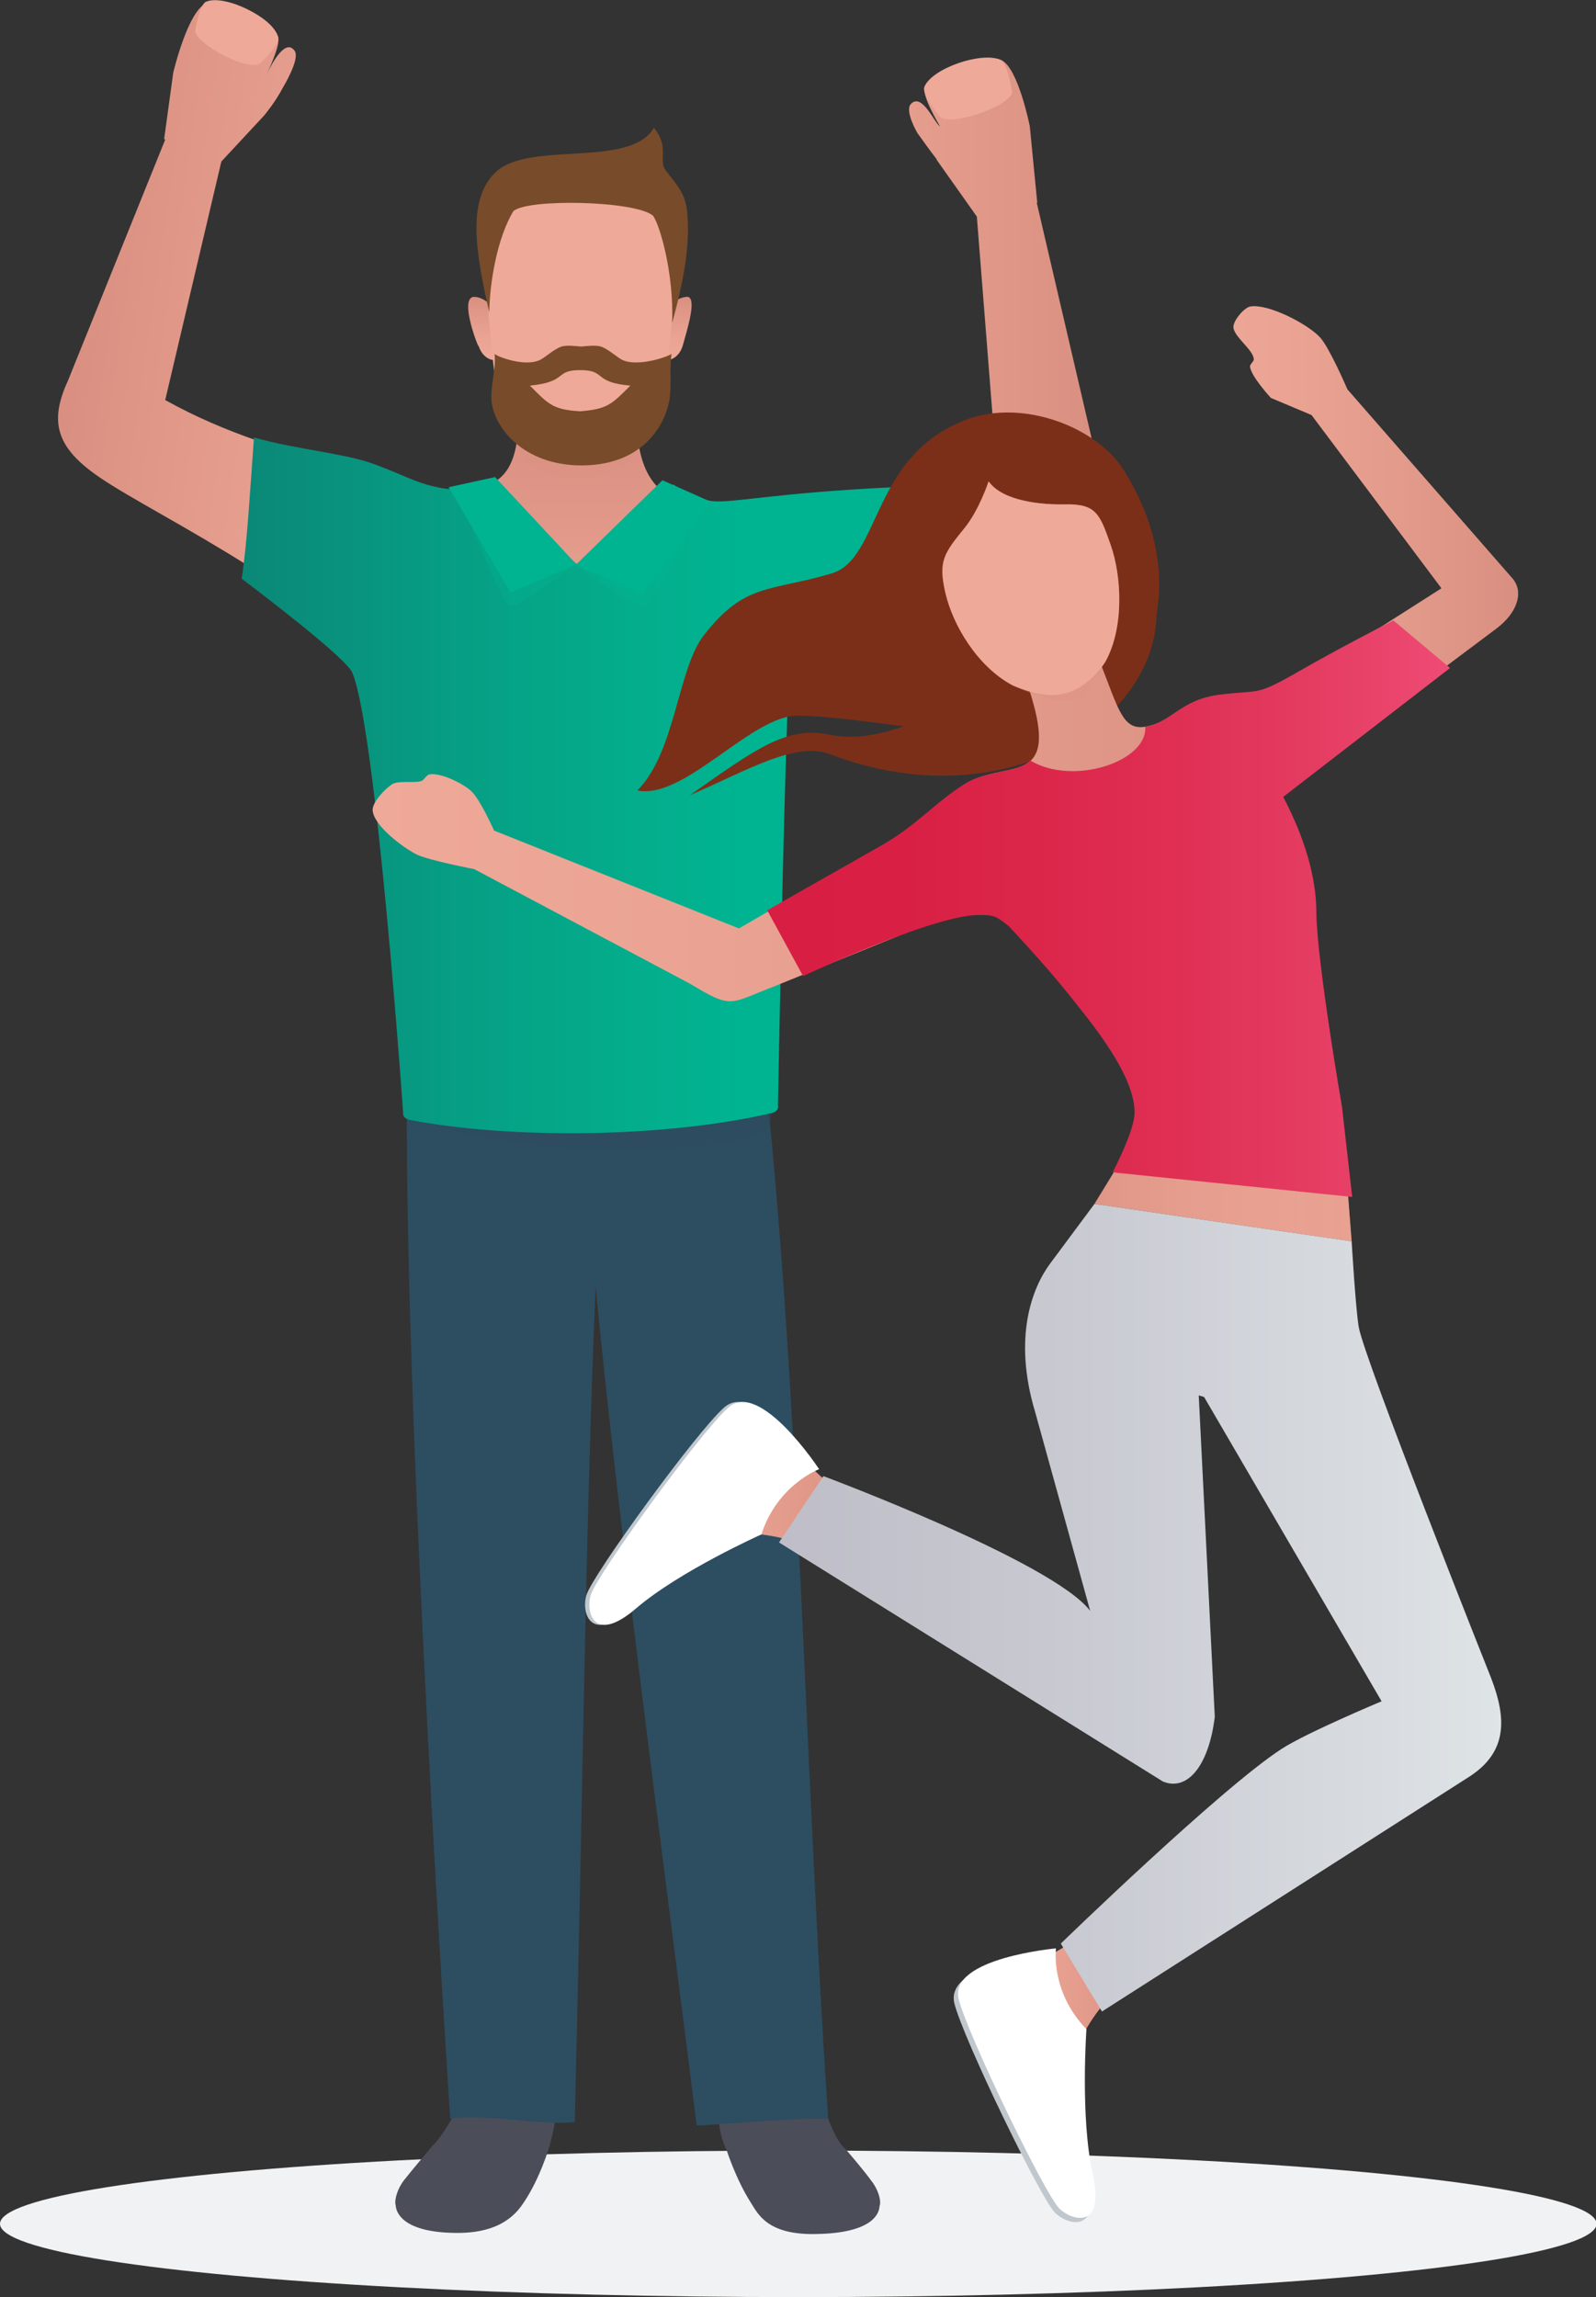 <?xml version="1.0" encoding="utf-8"?>
<!-- Generator: Adobe Illustrator 19.0.0, SVG Export Plug-In . SVG Version: 6.00 Build 0)  -->
<svg version="1.1" id="Layer_1" xmlns="http://www.w3.org/2000/svg" xmlns:xlink="http://www.w3.org/1999/xlink" x="0px" y="0px"
	 viewBox="0 0 298.5 429.5" style="enable-background:new 0 0 298.5 429.5;" xml:space="preserve">
<rect x="0" y="0" width="298.5" height="429.5" fill="#333333" stroke="none"/>
<style type="text/css">
	.st0{fill:#F1F2F3;}
	.st1{fill-rule:evenodd;clip-rule:evenodd;fill:url(#XMLID_78_);}
	.st2{fill-rule:evenodd;clip-rule:evenodd;fill:#EFA998;}
	.st3{fill-rule:evenodd;clip-rule:evenodd;fill:url(#XMLID_79_);}
	.st4{fill-rule:evenodd;clip-rule:evenodd;fill:url(#XMLID_80_);}
	.st5{opacity:0.3;fill-rule:evenodd;clip-rule:evenodd;fill:#D88F81;}
	.st6{fill:url(#XMLID_81_);}
	.st7{fill:url(#XMLID_82_);}
	.st8{fill:#EFA998;}
	.st9{fill:#4B4D58;}
	.st10{fill-rule:evenodd;clip-rule:evenodd;fill:#2D4D61;}
	.st11{fill-rule:evenodd;clip-rule:evenodd;fill:#784B2A;}
	.st12{opacity:0.4;fill-rule:evenodd;clip-rule:evenodd;fill:#2D4D61;}
	.st13{fill-rule:evenodd;clip-rule:evenodd;fill:url(#XMLID_83_);}
	.st14{opacity:0.3;fill-rule:evenodd;clip-rule:evenodd;fill:#00B491;}
	.st15{fill-rule:evenodd;clip-rule:evenodd;fill:#00B491;}
	.st16{fill-rule:evenodd;clip-rule:evenodd;fill:url(#XMLID_84_);}
	.st17{fill-rule:evenodd;clip-rule:evenodd;fill:#7C2F18;}
	.st18{fill-rule:evenodd;clip-rule:evenodd;fill:url(#XMLID_85_);}
	.st19{fill-rule:evenodd;clip-rule:evenodd;fill:url(#XMLID_86_);}
	.st20{opacity:0.3;fill:#D88F81;}
	.st21{fill-rule:evenodd;clip-rule:evenodd;fill:url(#XMLID_87_);}
	.st22{fill-rule:evenodd;clip-rule:evenodd;fill:url(#XMLID_88_);}
	.st23{fill:#C0C8CE;}
	.st24{opacity:0.3;}
	.st25{fill-rule:evenodd;clip-rule:evenodd;fill:url(#XMLID_89_);}
	.st26{fill-rule:evenodd;clip-rule:evenodd;fill:url(#XMLID_90_);}
	.st27{fill-rule:evenodd;clip-rule:evenodd;fill:url(#XMLID_91_);}
	.st28{fill-rule:evenodd;clip-rule:evenodd;fill:url(#XMLID_92_);}
	.st29{fill-rule:evenodd;clip-rule:evenodd;fill:url(#XMLID_93_);}
	.st30{fill-rule:evenodd;clip-rule:evenodd;fill:url(#XMLID_94_);}
	.st31{fill-rule:evenodd;clip-rule:evenodd;fill:url(#XMLID_95_);}
	.st32{fill:#FFFFFF;}
</style>
<g id="couple_hooray">
	<ellipse id="shadow_12_" class="st0" cx="149.3" cy="415.8" rx="149.3" ry="13.7"/>
	<g id="boy_6_">
		<g id="XMLID_49_">
			<linearGradient id="XMLID_78_" gradientUnits="userSpaceOnUse" x1="123.638" y1="74.05" x2="205.795" y2="74.05">
				<stop  offset="0" style="stop-color:#EFA998"/>
				<stop  offset="0.37" style="stop-color:#EAA393"/>
				<stop  offset="0.865" style="stop-color:#DD9485"/>
				<stop  offset="1" style="stop-color:#D88F81"/>
			</linearGradient>
			<path id="XMLID_51_" class="st1" d="M204.9,85.1l-11-47.2l0.1,0l-1.4-14.3c0,0-2.2-11.1-5.4-12.4c-3.5-1.4-12.5,1.6-14.2,5
				c-0.8,1.5,2.8,7.4,2.8,7.4c-1-0.5-3.3-6.3-5.4-4.2c-1.3,1.3,1.2,5.5,1.2,5.5c1,1.4,2.3,3.2,3.6,4.9l0,0.1l7.5,10.6l3.6,45.6
				c-12.3,4.7-23.2,5.9-34.5,7.7c-5.4,0.8-6.5-0.5-10.1,0.7c-7.9,2.6-11.5,7.6-18.1,3.1l5.9,39.7c20.8-19.4,55.3-29.5,66.8-35.1
				C205.1,97.8,207.3,93.3,204.9,85.1z"/>
			<path id="XMLID_50_" class="st2" d="M189.3,17.4c0,0-0.7-5.5-2.2-6.2c-3.4-1.6-12.7,1.5-14.2,5c-0.6,1.4,2.7,5.5,2.7,5.5
				C177.6,23.8,188.3,20.1,189.3,17.4z"/>
		</g>
		<g id="XMLID_46_">
			
				<linearGradient id="XMLID_79_" gradientUnits="userSpaceOnUse" x1="1724.488" y1="166.781" x2="1806.645" y2="166.781" gradientTransform="matrix(-0.99 -0.143 -0.143 0.99 1825.229 153.881)">
				<stop  offset="0" style="stop-color:#EFA998"/>
				<stop  offset="0.37" style="stop-color:#EAA393"/>
				<stop  offset="0.865" style="stop-color:#DD9485"/>
				<stop  offset="1" style="stop-color:#D88F81"/>
			</linearGradient>
			<path id="XMLID_48_" class="st3" d="M12.7,71.2l18.2-45.1L30.7,26l1.7-12.4c0,0,2.8-11.9,6.3-13c3.8-1.2,12,2.4,13.3,6.2
				c0.6,1.6-2.1,7-2.1,7c1-2,3.5-6.7,5.2-4.3c1.1,1.5-2.2,6.9-2.2,6.9c-1.4,2.7-3.5,5.2-3.5,5.2l-8,8.6L30.9,74.8
				c11.5,6.4,22.1,9.2,33,12.6c5.2,1.6,6.5,0.5,9.9,2.2c7.5,3.7,10.3,9.1,17.5,5.7l-11.5,38.4C62,111.4,29.3,96.6,18.7,89.3
				C10.6,83.8,9.1,79,12.7,71.2z"/>
			<path id="XMLID_47_" class="st2" d="M36.5,5.9c0,0,0.7-5.1,2.1-5.6c3.5-1.4,12.5,3,13.4,6.7c0.4,1.4-3.3,4.8-3.3,4.8
				C46.6,13.5,37.1,8.5,36.5,5.9z"/>
		</g>
		<linearGradient id="XMLID_80_" gradientUnits="userSpaceOnUse" x1="106.262" y1="124.156" x2="106.262" y2="75.135">
			<stop  offset="0" style="stop-color:#EFA998"/>
			<stop  offset="0.528" style="stop-color:#E19889"/>
			<stop  offset="1" style="stop-color:#D88F81"/>
		</linearGradient>
		<path id="XMLID_45_" class="st4" d="M84.7,92.1c-2.4-0.1-7.1-0.5-9.7,0.2c-12.8,3.8-2.6,28.3,0.1,28.9c24.6,5,38.2,2.2,62.1,2.2
			c0-21.9,17.9-30-5.5-29c-10.3-0.7-12.8-7.2-12.8-19.2c-7.4,0.2-14.4,0.2-21.8,0C97.1,87.3,95.1,91.4,84.7,92.1z"/>
		<path id="XMLID_44_" class="st5" d="M119.2,84.1c0,0-2,5.3-11.4,5.3s-11.3-6.2-11.3-6.2S111,73.1,119.2,84.1z"/>
		<g id="XMLID_40_">
			<linearGradient id="XMLID_81_" gradientUnits="userSpaceOnUse" x1="90.579" y1="67.299" x2="90.579" y2="55.491">
				<stop  offset="0" style="stop-color:#EFA998"/>
				<stop  offset="0.37" style="stop-color:#EAA393"/>
				<stop  offset="0.865" style="stop-color:#DD9485"/>
				<stop  offset="1" style="stop-color:#D88F81"/>
			</linearGradient>
			<path id="XMLID_43_" class="st6" d="M92.3,57.7c0,0-1.3-2-3.5-2.2c-3.3-0.2,1.1,10.7,0.7,9.1c0.7,2.5,3.2,3.5,4.1,2L92.3,57.7z"
				/>
			<linearGradient id="XMLID_82_" gradientUnits="userSpaceOnUse" x1="126.554" y1="67.299" x2="126.554" y2="55.492">
				<stop  offset="0" style="stop-color:#EFA998"/>
				<stop  offset="0.37" style="stop-color:#EAA393"/>
				<stop  offset="0.865" style="stop-color:#DD9485"/>
				<stop  offset="1" style="stop-color:#D88F81"/>
			</linearGradient>
			<path id="XMLID_42_" class="st7" d="M124.9,57.7c0,0,1.3-2,3.5-2.2c2.2-0.2,0,6.5-0.7,9.1c-0.7,2.5-3.2,3.5-4.1,2L124.9,57.7z"/>
			<path id="XMLID_41_" class="st8" d="M126.7,40.6c-0.3-6.8-11.1-5.4-18.1-6.1c-7,0.7-17.8-0.7-18.1,6.1c-0.3,6.9,1.4,24.5,2,29.6
				c0.6,5,5.9,15.4,16,15.4c9.5,0,15.4-10.4,16-15.4C125.3,65.1,127,47.5,126.7,40.6z"/>
		</g>
		<g id="XMLID_34_">
			<g id="XMLID_37_">
				<path id="XMLID_39_" class="st9" d="M75.6,407.6c1-1.3,4.8-5.8,5.2-6.3c3.7-3.5,10.2-16.8,9.2-23.2c-1.3-8.3,13.3-8.3,13,3.4
					c-0.1,5.5,1,6.1,1.1,11.5c0,4.3-1.5,8.8-1.5,8.8s-1.6,5.4-4.5,9.8c-1.3,2-4.1,5.9-12.5,5.9c-9.5,0-11.5-3.3-11.6-5.2
					C73.7,411.3,74.4,409.1,75.6,407.6z"/>
				<path id="XMLID_38_" class="st9" d="M135.6,381.6c-0.3-11.7,14.3-20.4,13-12c-0.4,2.3,4.9,27.8,9.2,31.9c0.5,0.4,4.3,5,5.2,6.3
					c1.2,1.5,1.9,3.7,1.5,4.7c-0.1,1.9-2.1,5-11.6,5.2c-9.5,0.3-11.2-3.9-12.5-5.9c-2.8-4.4-4.5-9.8-4.5-9.8s-1.6-2.8-1.5-7.2
					C134.6,389.3,135.7,387.1,135.6,381.6z"/>
			</g>
			<g id="XMLID_35_">
				<path id="XMLID_36_" class="st10" d="M143.2,202c6.4,61,7.3,128.5,11.7,194.2c-7.4-0.3-17.7,1-24.6,1.2
					c-5.8-46.2-14.6-112-18.9-156.8c-1.9,44.2-2.4,95.8-3.9,156.2c-7,0.6-16.3-1.6-23.3-0.7c0,0-8.5-128.1-8.1-191.2L143.2,202z"/>
			</g>
		</g>
		<path id="XMLID_33_" class="st11" d="M122.3,23.9c2.9,3.5,0.9,6.1,2.1,7.8c1.8,2.5,3.7,4.1,4.1,7.7c0.6,5.8-0.4,12.4-2.8,21
			c0.4-9.3-2.4-18.7-3.6-20.1c-3.4-2.8-23.6-3.2-26.1-0.8c-3,5-4.4,13.2-4.5,18.9c-2.6-11.5-4.2-21.2,1.3-26.3
			C99.1,26.3,117.9,31.5,122.3,23.9z"/>
		<path id="XMLID_32_" class="st12" d="M76.6,209.3c0,0,19.4,6.4,41.8,5.7c24.7-0.8,25.4-3.2,26-7
			C145.4,200.9,88.4,202.7,76.6,209.3z"/>
		<g id="XMLID_28_">
			<path id="XMLID_29_" class="st11" d="M125.3,74c0.3-2.7-0.1-5,0.3-7.9c0.4,0.2-6.3,2.8-9.4,1.1c-1-0.6-2.6-2-3.8-2.4
				c-1-0.3-2.6-0.1-3.7,0c-1.1-0.1-2.7-0.3-3.7,0c-1.2,0.4-2.8,1.8-3.8,2.4c-3.1,1.7-9.1-0.9-8.7-1.1c0.3,2.8-0.7,5.6-0.6,8.5
				c0.2,4.7,5.2,11.9,15.8,12.4C120.4,87.5,124.8,79,125.3,74z M108.5,69.2c5,0,2.3,2.3,9.4,2.9c-3.5,3.5-4.3,4.4-9.4,4.8
				c-5.1-0.3-5.9-1.3-9.4-4.8C106.3,71.4,103.6,69.2,108.5,69.2z"/>
		</g>
		<linearGradient id="XMLID_83_" gradientUnits="userSpaceOnUse" x1="45.221" y1="146.803" x2="173.612" y2="146.803">
			<stop  offset="0" style="stop-color:#0B8877"/>
			<stop  offset="0.31" style="stop-color:#069E84"/>
			<stop  offset="0.567" style="stop-color:#04AD8C"/>
			<stop  offset="0.734" style="stop-color:#00B491"/>
		</linearGradient>
		<path id="XMLID_27_" class="st13" d="M173.6,113.8c-0.2-0.3-0.3-0.6-0.5-1c-2.2-4.7-3.4-13.7-5.5-20.3c-0.2-0.5-0.3-0.9-0.5-1.4
			c-22.8,1.1-29.9,3-33.9,2.6c-2-0.2-6.5-2.4-7.2-3.1l-18.1,14.8c0,0,0,0,0,0l-0.1,0L90.9,90.2c-3.1,1.2-5.6,1.5-8.1,1.1
			c-4.9-0.9-5.9-1.9-12.5-4.4c-5.8-2.2-14.7-2.8-22.8-5.1c-0.7,9.4-1.3,20.2-2.3,26.4c4.1,3.1,19.6,14.9,20.7,17.6
			c4.5,10.7,9.5,82.3,9.5,82.3c-0.1,0.7,0.5,1.1,1.2,1.3c18.9,3.6,47.6,3.4,67.8-1.3c0.7-0.2,1.3-0.7,1.1-1.4c0,0,1-55.3,1.9-76.5
			C147.5,126,148,126.2,173.6,113.8C173.6,113.8,173.6,113.8,173.6,113.8C173.6,113.8,173.6,113.8,173.6,113.8z"/>
		<path id="XMLID_26_" class="st14" d="M131.7,95.3c0,0-9.5,17.1-11.1,18c-1.5,0.9-13-7.7-13-7.7L131.7,95.3z"/>
		<path id="XMLID_25_" class="st14" d="M86.6,94.5c0,0,7.1,17.9,8.6,18.8c1.5,0.9,12.2-7.7,12.2-7.7L86.6,94.5z"/>
		<polygon id="XMLID_24_" class="st15" points="92.6,89.2 83.9,91.1 95.5,110.8 107.8,105.5 		"/>
		<polygon id="XMLID_23_" class="st15" points="123.9,89.8 132.9,93.8 120.1,111.1 107.7,105.6 		"/>
	</g>
	<g id="girl_7_">
		<linearGradient id="XMLID_84_" gradientUnits="userSpaceOnUse" x1="204.742" y1="220.608" x2="252.839" y2="220.608">
			<stop  offset="0" style="stop-color:#D88F81"/>
			<stop  offset="0.135" style="stop-color:#DD9485"/>
			<stop  offset="0.63" style="stop-color:#EAA393"/>
			<stop  offset="1" style="stop-color:#EFA998"/>
		</linearGradient>
		<polygon id="XMLID_22_" class="st16" points="252.8,232.1 251,209.1 214.5,209.1 204.7,225.1 		"/>
		<path id="XMLID_21_" class="st17" d="M210.1,87.8c-5.1-8-18.6-13.1-28.9-9.5c-18.3,6.5-16.4,26.1-25.6,28.9
			c-11.8,3.5-16.2,1.7-23.9,11.5c-5,6.3-5.3,21.9-12.5,29.1c8.9,1.8,21.4-14.2,30.2-14c5.5,0.1,12.5,1.1,19.6,2
			c-4.5,1.6-9.2,2.5-13.7,1.6c-8.2-1.7-13.6,2.4-26.3,11.3c10.9-4.7,19.7-10.1,26.2-7.7c32.5,12.4,60.9-5.9,61.1-26.2
			C217.8,106.6,216,97.1,210.1,87.8z"/>
		<linearGradient id="XMLID_85_" gradientUnits="userSpaceOnUse" x1="218.902" y1="112.037" x2="284.146" y2="112.037">
			<stop  offset="0" style="stop-color:#EFA998"/>
			<stop  offset="0.37" style="stop-color:#EAA393"/>
			<stop  offset="0.865" style="stop-color:#DD9485"/>
			<stop  offset="1" style="stop-color:#D88F81"/>
		</linearGradient>
		<path id="XMLID_20_" class="st18" d="M237.3,130.6l32.3-20.6l-24.3-32.4l-7.6-3.2c0,0-3.8-4.1-3.9-5.9c0-0.4,0.7-0.9,0.7-1.3
			c0-1.8-4-4.4-3.8-6.2c0.1-1.2,2-3.5,3.2-3.7c3.4-0.5,10.7,3.3,13,5.8c1.8,2,5.1,9.7,5.1,9.7l31,35.5c2.1,2.7,0.5,6.5-3.1,9.2
			l-31.9,23.9c-19.6,16.2-7,4.6-8.3,25.8l-11.2-10.3l-9.8-21.3C226.3,136.8,227.2,131.8,237.3,130.6z"/>
		<linearGradient id="XMLID_86_" gradientUnits="userSpaceOnUse" x1="69.808" y1="155.297" x2="244.302" y2="155.297">
			<stop  offset="0" style="stop-color:#EFA998"/>
			<stop  offset="0.37" style="stop-color:#EAA393"/>
			<stop  offset="0.865" style="stop-color:#DD9485"/>
			<stop  offset="1" style="stop-color:#D88F81"/>
		</linearGradient>
		<path id="XMLID_19_" class="st19" d="M192.2,128c2.4,7.3,3,11.9,0.6,14.2c-2.5,2.4-8,1.7-12.3,4.4c-2.8,1.7-6.1,4.6-9.2,7.8
			l-33.1,19.2l-45.8-18.3l0,0c0,0-2.7-6.1-4.4-7.5c-1.6-1.4-5.7-3.4-7.7-3c-0.5,0.1-1,1-1.4,1.2c-1.3,0.5-4.3-0.1-5.5,0.6
			c-1.3,0.8-3.8,3.4-3.7,4.9c0.2,2.9,5.7,7,8.3,8.3c2.4,1.1,10.7,2.7,10.7,2.7l40.5,21.5c7.9,4.8,7.2,3.6,15.9,0.3l36.2-14.7
			c4.5,1.4,6.5,1.9,11.4,6.9l19.4,7.9l23.6-16.5l0.6-19.5l-1.1-14l9-7.9c-4.2,2-9.8,3.9-10.9,3.8c-11.9-0.9-13.5,4.8-19.2,5.6
			c-4.1,0.6-4.9-3.2-8.4-12.2L192.2,128z"/>
		<path id="XMLID_18_" class="st20" d="M207.4,120.5c0,0-1.7,8.2-5.3,10.1c-3.7,1.9-12.7-2.4-12.7-2.4L207.4,120.5z"/>
		<linearGradient id="XMLID_87_" gradientUnits="userSpaceOnUse" x1="185.4" y1="379.115" x2="213.002" y2="379.115">
			<stop  offset="0" style="stop-color:#EFA998"/>
			<stop  offset="0.37" style="stop-color:#EAA393"/>
			<stop  offset="0.865" style="stop-color:#DD9485"/>
			<stop  offset="1" style="stop-color:#D88F81"/>
		</linearGradient>
		<path id="XMLID_17_" class="st21" d="M208,358.5c-3.8,2.3-10.3,6.7-13.9,8.1c-5.4,2-4.7-0.2-8.3,6.3c-1.5,2.7,1.5,0,4.6,8.7
			c-0.7,8.1,1.4,11.4,5.5,18.1c1.6-9,1.1-6.4,5.2-16.7c4-7.5,5.7-9.1,12-14.9L208,358.5z"/>
		<linearGradient id="XMLID_88_" gradientUnits="userSpaceOnUse" x1="119.979" y1="279.32" x2="162.518" y2="279.32">
			<stop  offset="0" style="stop-color:#EFA998"/>
			<stop  offset="0.37" style="stop-color:#EAA393"/>
			<stop  offset="0.865" style="stop-color:#DD9485"/>
			<stop  offset="1" style="stop-color:#D88F81"/>
		</linearGradient>
		<path id="XMLID_16_" class="st22" d="M162.5,282.6c-3.7-2.5-7-4.6-9.8-7.3c-4-4.1-4.9-7.4-12.4-7.9c-3.1-0.2,0.4,2.5-6.2,8.9
			c-7.7,2.7-9.8,6-14.1,12.6c8.8-2.4,6.6-1.8,17.7-2.4c8.5,0.5,10.3,1.4,18.2,4.7L162.5,282.6z"/>
		<path id="XMLID_15_" class="st23" d="M202.4,380.2c0,0-1.2,16.6,1.2,27.2c2.3,10.3-3.9,8.7-6.3,6.3c-2.7-2.7-17.1-32.4-18.8-39.1
			c-1.9-7.7,18.2-9.5,18.2-9.5S195.6,373.2,202.4,380.2z"/>
		<path id="XMLID_14_" class="st23" d="M141.6,286.9c0,0-15.2,6.8-23.4,13.8c-8,6.9-9.5,0.6-8.5-2.5c1.1-3.7,20.5-30.4,25.7-35
			c5.9-5.4,17,11.5,17,11.5S144.6,277.6,141.6,286.9z"/>
		<path id="XMLID_13_" class="st8" d="M199,129.7c-3.7,0.9-8.1-0.9-9.7-1.6c-6.5-3.5-11.1-11.2-12.5-17.3c-1.3-5.8-0.4-7.2,3.7-12.2
			c2.7-3.4,4.4-8.6,4.4-8.6c2.7,3.8,10.1,4.4,14.4,4.3c5.7-0.1,6.4,1.8,8.4,7.5c2.1,5.9,2.6,15.6-1,22
			C205.8,125.2,203,128.8,199,129.7z"/>
		<g id="XMLID_6_" class="st24">
			<linearGradient id="XMLID_89_" gradientUnits="userSpaceOnUse" x1="218.902" y1="112.037" x2="284.146" y2="112.037">
				<stop  offset="0" style="stop-color:#EFA998"/>
				<stop  offset="0.37" style="stop-color:#EAA393"/>
				<stop  offset="0.865" style="stop-color:#DD9485"/>
				<stop  offset="1" style="stop-color:#D88F81"/>
			</linearGradient>
			<path id="XMLID_12_" class="st25" d="M237.3,130.6l32.3-20.6l-24.3-32.4l-7.6-3.2c0,0-3.8-4.1-3.9-5.9c0-0.4,0.7-0.9,0.7-1.3
				c0-1.8-4-4.4-3.8-6.2c0.1-1.2,2-3.5,3.2-3.7c3.4-0.5,10.7,3.3,13,5.8c1.8,2,5.1,9.7,5.1,9.7l31,35.5c2.1,2.7,0.5,6.5-3.1,9.2
				l-31.9,23.9c-19.6,16.2-7,4.6-8.3,25.8l-11.2-10.3l-9.8-21.3C226.3,136.8,227.2,131.8,237.3,130.6z"/>
			<linearGradient id="XMLID_90_" gradientUnits="userSpaceOnUse" x1="69.808" y1="155.297" x2="244.302" y2="155.297">
				<stop  offset="0" style="stop-color:#EFA998"/>
				<stop  offset="0.37" style="stop-color:#EAA393"/>
				<stop  offset="0.865" style="stop-color:#DD9485"/>
				<stop  offset="1" style="stop-color:#D88F81"/>
			</linearGradient>
			<path id="XMLID_11_" class="st26" d="M192.2,128c2.4,7.3,3,11.9,0.6,14.2c-2.5,2.4-8,1.7-12.3,4.4c-2.8,1.7-6.1,6.2-9.2,9.4
				l-33.1,17.6l-45.8-18.3l0,0c0,0-2.7-6.1-4.4-7.5c-1.6-1.4-5.7-3.4-7.7-3c-0.5,0.1-1,1-1.4,1.2c-1.3,0.5-4.3-0.1-5.5,0.6
				c-1.3,0.8-3.8,3.4-3.7,4.9c0.2,2.9,5.7,7,8.3,8.3c2.4,1.1,10.7,2.7,10.7,2.7l40.5,21.5c7.9,4.8,7.2,3.6,15.9,0.3l36.2-14.7
				c4.5,1.4,6.5,1.9,11.4,6.9l19.4,7.9l23.6-16.5l0.6-19.5l-1.1-14l9-7.9c-4.2,2-9.8,3.9-10.9,3.8c-11.9-0.9-13.5,4.8-19.2,5.6
				c-4.1,0.6-4.9-3.2-8.4-12.2L192.2,128z"/>
			<linearGradient id="XMLID_91_" gradientUnits="userSpaceOnUse" x1="204.742" y1="220.608" x2="252.839" y2="220.608">
				<stop  offset="0" style="stop-color:#EFA998"/>
				<stop  offset="0.37" style="stop-color:#EAA393"/>
				<stop  offset="0.865" style="stop-color:#DD9485"/>
				<stop  offset="1" style="stop-color:#D88F81"/>
			</linearGradient>
			<polygon id="XMLID_10_" class="st27" points="252.8,232.1 251,209.1 214.5,209.1 204.7,225.1 			"/>
			<linearGradient id="XMLID_92_" gradientUnits="userSpaceOnUse" x1="185.4" y1="379.115" x2="213.002" y2="379.115">
				<stop  offset="0" style="stop-color:#EFA998"/>
				<stop  offset="0.37" style="stop-color:#EAA393"/>
				<stop  offset="0.865" style="stop-color:#DD9485"/>
				<stop  offset="1" style="stop-color:#D88F81"/>
			</linearGradient>
			<path id="XMLID_9_" class="st28" d="M208,358.5c-3.8,2.3-10.3,6.7-13.9,8.1c-5.4,2-4.7-0.2-8.3,6.3c-1.5,2.7,1.5,0,4.6,8.7
				c-0.7,8.1,1.4,11.4,5.5,18.1c1.6-9,1.1-6.4,5.2-16.7c4-7.5,5.7-9.1,12-14.9L208,358.5z"/>
			<linearGradient id="XMLID_93_" gradientUnits="userSpaceOnUse" x1="119.979" y1="279.32" x2="162.518" y2="279.32">
				<stop  offset="0" style="stop-color:#EFA998"/>
				<stop  offset="0.37" style="stop-color:#EAA393"/>
				<stop  offset="0.865" style="stop-color:#DD9485"/>
				<stop  offset="1" style="stop-color:#D88F81"/>
			</linearGradient>
			<path id="XMLID_8_" class="st29" d="M162.5,282.6c-3.7-2.5-7-4.6-9.8-7.3c-4-4.1-4.9-7.4-12.4-7.9c-3.1-0.2,0.4,2.5-6.2,8.9
				c-7.7,2.7-9.8,6-14.1,12.6c8.8-2.4,6.6-1.8,17.7-2.4c8.5,0.5,10.3,1.4,18.2,4.7L162.5,282.6z"/>
			<path id="XMLID_7_" class="st8" d="M199,129.7c-3.7,0.9-8.1-0.9-9.7-1.6c-6.5-3.5-11.1-11.2-12.5-17.3c-1.3-5.8-0.4-7.2,3.7-12.2
				c2.7-3.4,4.4-8.6,4.4-8.6c2.7,3.8,10.1,4.4,14.4,4.3c5.7-0.1,6.4,1.8,8.4,7.5c2.1,5.9,2.6,15.6-1,22
				C205.8,125.2,203,128.8,199,129.7z"/>
		</g>
		<linearGradient id="XMLID_94_" gradientUnits="userSpaceOnUse" x1="143.508" y1="169.823" x2="271.209" y2="169.823">
			<stop  offset="0" style="stop-color:#D81E43"/>
			<stop  offset="0.2" style="stop-color:#D92044"/>
			<stop  offset="0.396" style="stop-color:#DB264A"/>
			<stop  offset="0.59" style="stop-color:#DF2F53"/>
			<stop  offset="0.783" style="stop-color:#E43B60"/>
			<stop  offset="0.974" style="stop-color:#ED4972"/>
			<stop  offset="1" style="stop-color:#EF4B75"/>
		</linearGradient>
		<path id="XMLID_5_" class="st30" d="M192.7,142.2c-2.5,2.4-8,1.7-12.3,4.4c-5.6,3.5-8.8,7.6-15.4,11.4l-21.5,12.2l6.7,12.3
			c0,0,23.9-11.2,32.5-11.4c3.4-0.1,3.7,0.3,6,2.1c0,0,6.8,7.2,11.4,13c3.9,4.9,12.2,14.8,12.1,21.9c0,3.3-4.1,11.1-4.1,11.1
			l44.8,4.6l-1.9-16.8c0,0-4.7-27.2-4.8-36.3c0-4.7-1.1-12-6.2-21.7l31.2-24.1l-10.6-8.9c-1.4,0.7-11.6,6-17.8,9.6
			c-8.2,4.7-7,3.3-14.8,4.3c-7.2,0.9-9.1,5.3-13.8,6C214.6,142.4,200.7,147,192.7,142.2z"/>
		<linearGradient id="XMLID_95_" gradientUnits="userSpaceOnUse" x1="145.718" y1="300.659" x2="280.82" y2="300.659">
			<stop  offset="0" style="stop-color:#BFBEC8"/>
			<stop  offset="0.365" style="stop-color:#C7C8D0"/>
			<stop  offset="0.983" style="stop-color:#DEE3E6"/>
			<stop  offset="1" style="stop-color:#DFE4E7"/>
		</linearGradient>
		<path id="XMLID_4_" class="st31" d="M145.7,288.4L154,276c0,0,42.9,16,49.9,25.2L193.6,264c-4.2-14-0.5-23.2,2.7-27.6l8.4-11.3
			l48.1,7c0,0,0.7,12,1.3,15.9c0.9,5.8,24.8,65.8,24.8,65.8c2.8,7.3,3.2,13.7-4.1,18.4l-68.7,43.9l-7.7-12.7c0,0,30-29.1,41.3-36.4
			c4.6-3,18.7-8.9,18.7-8.9l-33.2-56.9l-1-0.3l3,60.1c-1.1,9.1-5.1,14-9.7,12.1L145.7,288.4z"/>
		<path id="XMLID_3_" class="st32" d="M203.2,379.4c0,0-1.2,16.6,1.2,27.2c2.3,10.3-3.9,8.7-6.3,6.3c-2.7-2.7-17.1-32.4-18.8-39.1
			c-1.9-7.7,18.2-9.5,18.2-9.5S196.4,372.4,203.2,379.4z"/>
		<path id="XMLID_2_" class="st32" d="M142.4,286.9c0,0-15.2,6.8-23.4,13.8c-8,6.9-9.5,0.6-8.5-2.5c1.1-3.7,20.5-30.4,25.7-35
			c5.9-5.4,17,11.5,17,11.5S145.4,277.6,142.4,286.9z"/>
	</g>
</g>
</svg>
